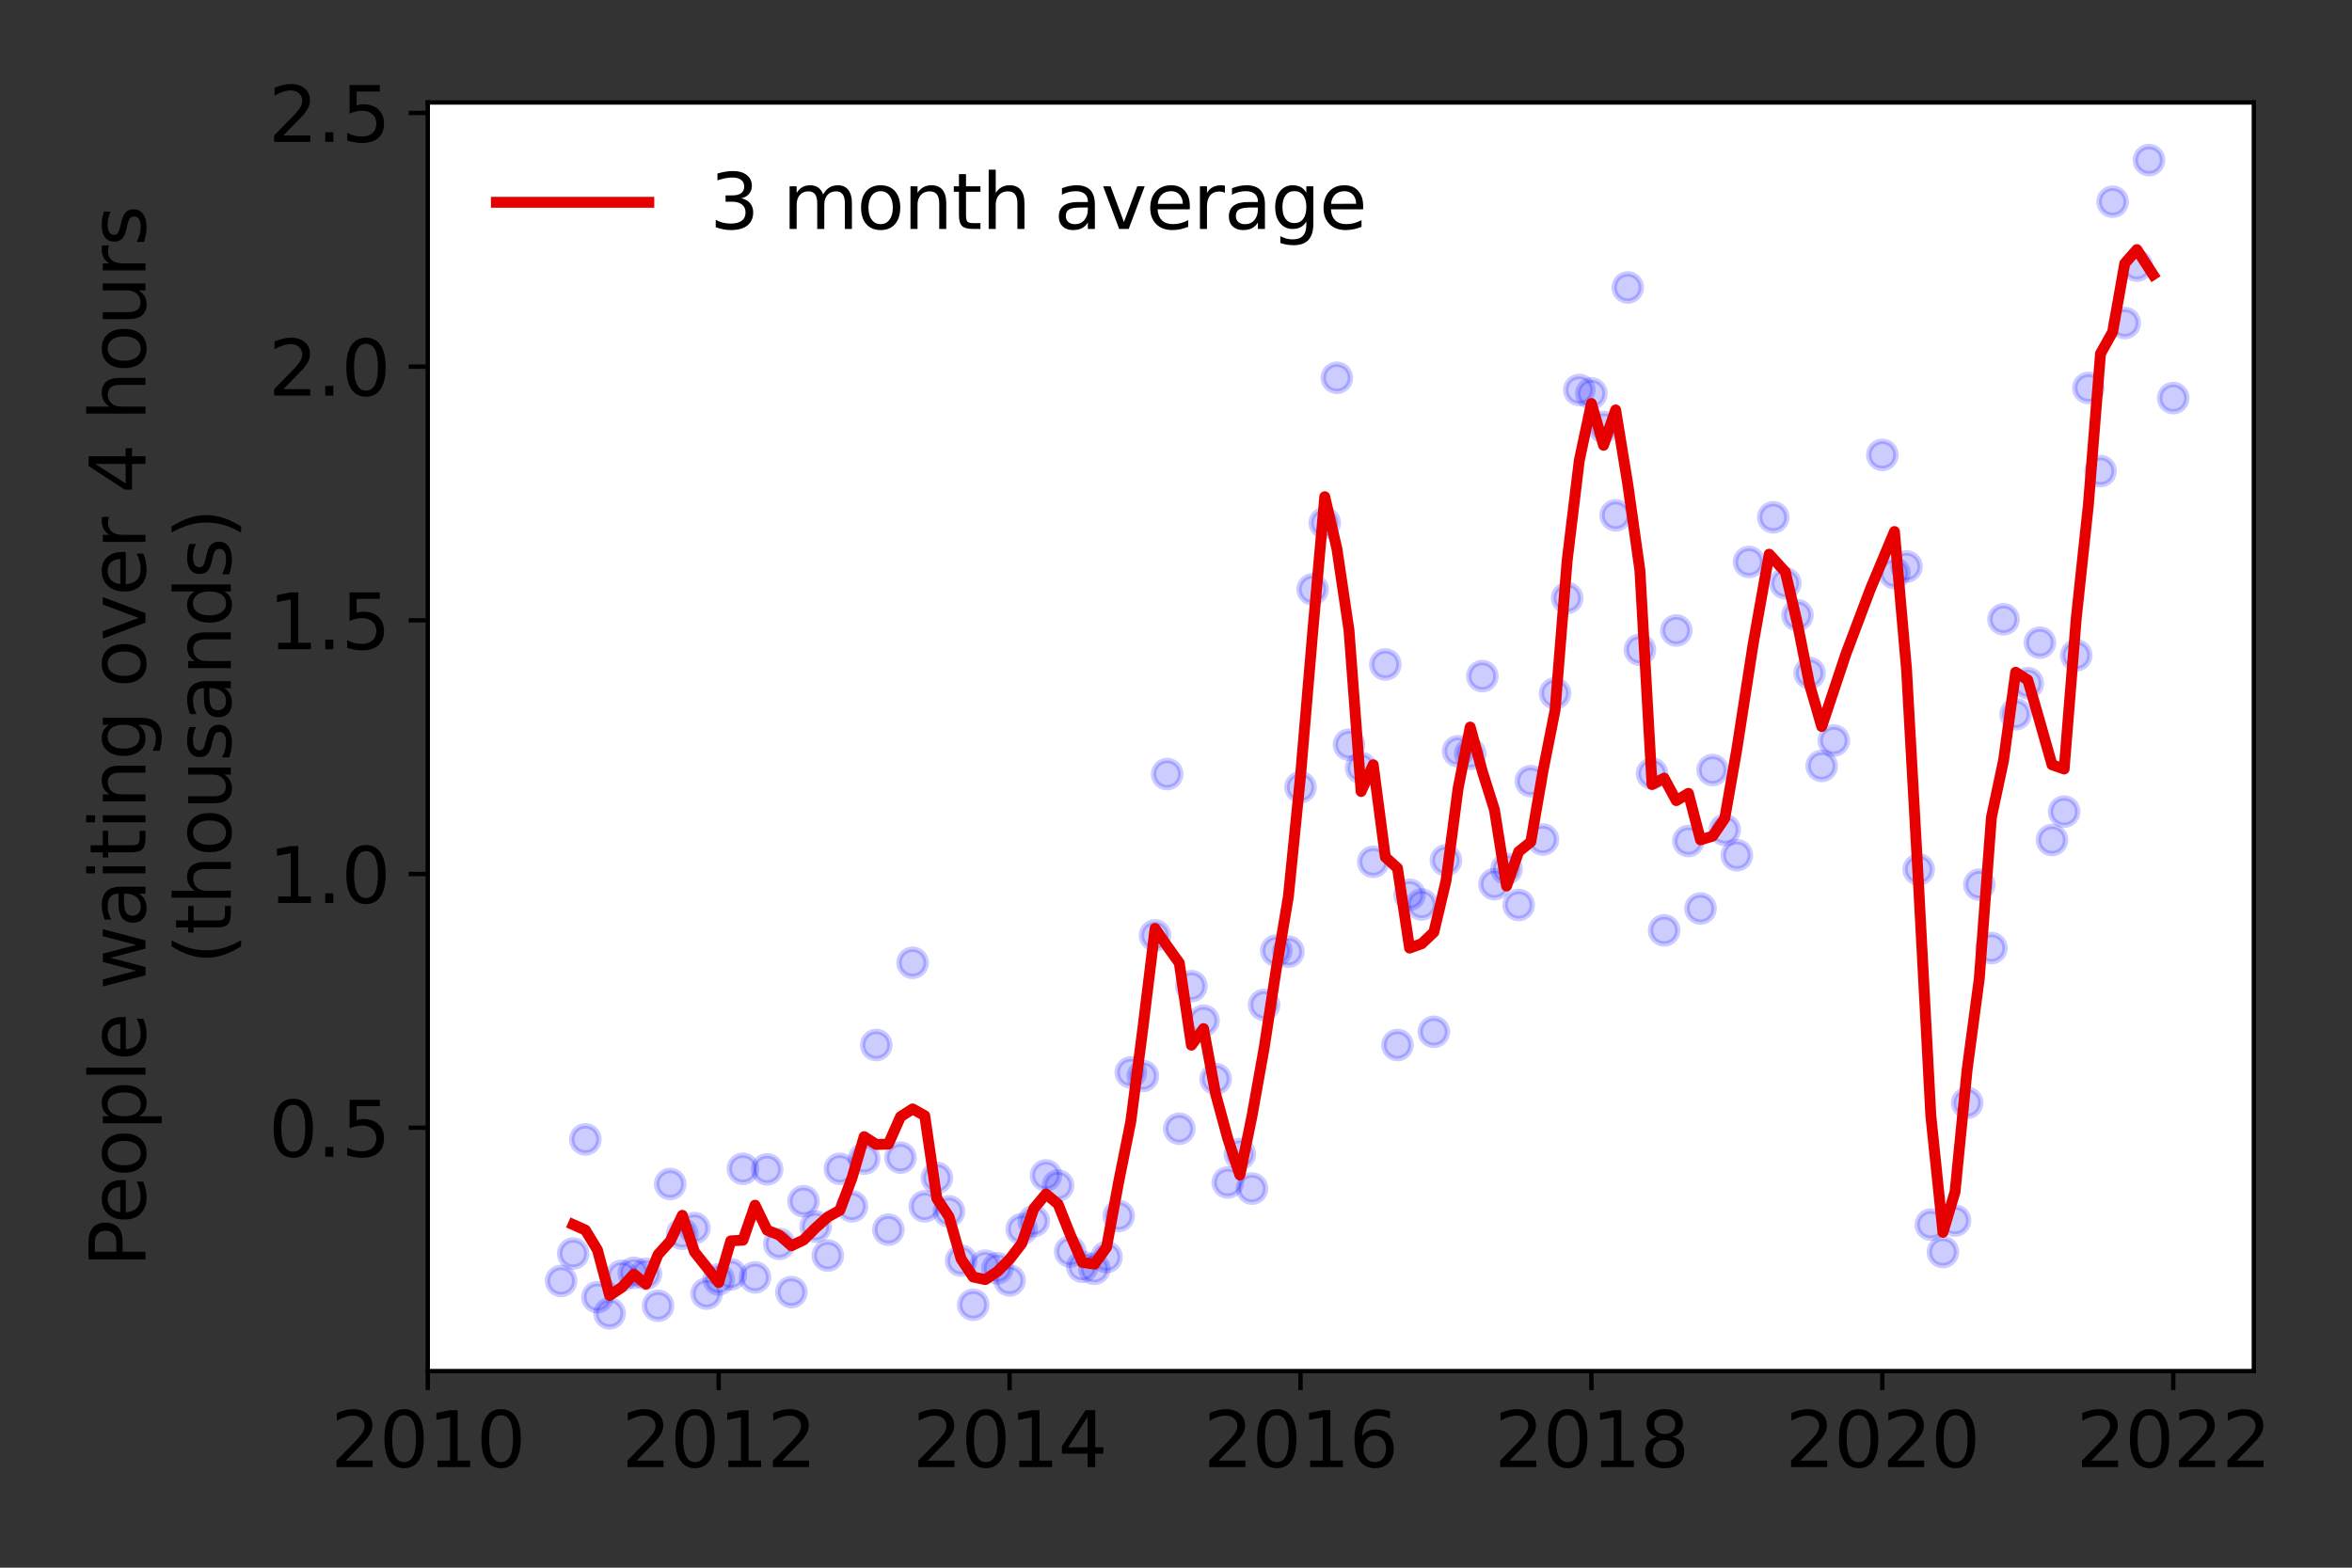 <?xml version="1.0" encoding="utf-8" standalone="no"?>
<!DOCTYPE svg PUBLIC "-//W3C//DTD SVG 1.1//EN"
  "http://www.w3.org/Graphics/SVG/1.1/DTD/svg11.dtd">
<svg height="288pt" version="1.1" viewBox="0 0 432 288" width="432pt" xmlns="http://www.w3.org/2000/svg" xmlns:xlink="http://www.w3.org/1999/xlink">
 <rect x="0" y="0" width="432" height="288" fill="#333333" stroke="none"/>
 <defs>
  <style type="text/css">*{stroke-linecap:butt;stroke-linejoin:round;}</style>
 </defs>
 <g id="figure_1">
  <g id="patch_1">
   <path d="M 0 288 
L 432 288 
L 432 0 
L 0 0 
z
" style="fill:none;"/>
  </g>
  <g id="axes_1">
   <g id="patch_2">
    <path d="M 78.57 251.88 
L 413.971 251.88 
L 413.971 18.824 
L 78.57 18.824 
z
" style="fill:#ffffff;"/>
   </g>
   <g id="matplotlib.axis_1">
    <g id="xtick_1">
     <g id="line2d_1">
      <defs>
       <path d="M 0 0 
L 0 3.5 
" id="m735438a62e" style="stroke:#000000;stroke-width:0.8;"/>
      </defs>
      <g>
       <use style="stroke:#000000;stroke-width:0.8;" x="78.57" xlink:href="#m735438a62e" y="251.88"/>
      </g>
     </g>
     <g id="text_1">
      <!-- 2010 -->
      <g transform="translate(60.755 269.518)scale(0.14 -0.14)">
       <defs>
        <path d="M 1228 531 
L 3431 531 
L 3431 0 
L 469 0 
L 469 531 
Q 828 903 1448 1529 
Q 2069 2156 2228 2338 
Q 2531 2678 2651 2914 
Q 2772 3150 2772 3378 
Q 2772 3750 2511 3984 
Q 2250 4219 1831 4219 
Q 1534 4219 1204 4116 
Q 875 4013 500 3803 
L 500 4441 
Q 881 4594 1212 4672 
Q 1544 4750 1819 4750 
Q 2544 4750 2975 4387 
Q 3406 4025 3406 3419 
Q 3406 3131 3298 2873 
Q 3191 2616 2906 2266 
Q 2828 2175 2409 1742 
Q 1991 1309 1228 531 
z
" id="DejaVuSans-32" transform="scale(0.016)"/>
        <path d="M 2034 4250 
Q 1547 4250 1301 3770 
Q 1056 3291 1056 2328 
Q 1056 1369 1301 889 
Q 1547 409 2034 409 
Q 2525 409 2770 889 
Q 3016 1369 3016 2328 
Q 3016 3291 2770 3770 
Q 2525 4250 2034 4250 
z
M 2034 4750 
Q 2819 4750 3233 4129 
Q 3647 3509 3647 2328 
Q 3647 1150 3233 529 
Q 2819 -91 2034 -91 
Q 1250 -91 836 529 
Q 422 1150 422 2328 
Q 422 3509 836 4129 
Q 1250 4750 2034 4750 
z
" id="DejaVuSans-30" transform="scale(0.016)"/>
        <path d="M 794 531 
L 1825 531 
L 1825 4091 
L 703 3866 
L 703 4441 
L 1819 4666 
L 2450 4666 
L 2450 531 
L 3481 531 
L 3481 0 
L 794 0 
L 794 531 
z
" id="DejaVuSans-31" transform="scale(0.016)"/>
       </defs>
       <use xlink:href="#DejaVuSans-32"/>
       <use x="63.623" xlink:href="#DejaVuSans-30"/>
       <use x="127.246" xlink:href="#DejaVuSans-31"/>
       <use x="190.869" xlink:href="#DejaVuSans-30"/>
      </g>
     </g>
    </g>
    <g id="xtick_2">
     <g id="line2d_2">
      <g>
       <use style="stroke:#000000;stroke-width:0.8;" x="132.003" xlink:href="#m735438a62e" y="251.88"/>
      </g>
     </g>
     <g id="text_2">
      <!-- 2012 -->
      <g transform="translate(114.188 269.518)scale(0.14 -0.14)">
       <use xlink:href="#DejaVuSans-32"/>
       <use x="63.623" xlink:href="#DejaVuSans-30"/>
       <use x="127.246" xlink:href="#DejaVuSans-31"/>
       <use x="190.869" xlink:href="#DejaVuSans-32"/>
      </g>
     </g>
    </g>
    <g id="xtick_3">
     <g id="line2d_3">
      <g>
       <use style="stroke:#000000;stroke-width:0.8;" x="185.435" xlink:href="#m735438a62e" y="251.88"/>
      </g>
     </g>
     <g id="text_3">
      <!-- 2014 -->
      <g transform="translate(167.62 269.518)scale(0.14 -0.14)">
       <defs>
        <path d="M 2419 4116 
L 825 1625 
L 2419 1625 
L 2419 4116 
z
M 2253 4666 
L 3047 4666 
L 3047 1625 
L 3713 1625 
L 3713 1100 
L 3047 1100 
L 3047 0 
L 2419 0 
L 2419 1100 
L 313 1100 
L 313 1709 
L 2253 4666 
z
" id="DejaVuSans-34" transform="scale(0.016)"/>
       </defs>
       <use xlink:href="#DejaVuSans-32"/>
       <use x="63.623" xlink:href="#DejaVuSans-30"/>
       <use x="127.246" xlink:href="#DejaVuSans-31"/>
       <use x="190.869" xlink:href="#DejaVuSans-34"/>
      </g>
     </g>
    </g>
    <g id="xtick_4">
     <g id="line2d_4">
      <g>
       <use style="stroke:#000000;stroke-width:0.8;" x="238.868" xlink:href="#m735438a62e" y="251.88"/>
      </g>
     </g>
     <g id="text_4">
      <!-- 2016 -->
      <g transform="translate(221.053 269.518)scale(0.14 -0.14)">
       <defs>
        <path d="M 2113 2584 
Q 1688 2584 1439 2293 
Q 1191 2003 1191 1497 
Q 1191 994 1439 701 
Q 1688 409 2113 409 
Q 2538 409 2786 701 
Q 3034 994 3034 1497 
Q 3034 2003 2786 2293 
Q 2538 2584 2113 2584 
z
M 3366 4563 
L 3366 3988 
Q 3128 4100 2886 4159 
Q 2644 4219 2406 4219 
Q 1781 4219 1451 3797 
Q 1122 3375 1075 2522 
Q 1259 2794 1537 2939 
Q 1816 3084 2150 3084 
Q 2853 3084 3261 2657 
Q 3669 2231 3669 1497 
Q 3669 778 3244 343 
Q 2819 -91 2113 -91 
Q 1303 -91 875 529 
Q 447 1150 447 2328 
Q 447 3434 972 4092 
Q 1497 4750 2381 4750 
Q 2619 4750 2861 4703 
Q 3103 4656 3366 4563 
z
" id="DejaVuSans-36" transform="scale(0.016)"/>
       </defs>
       <use xlink:href="#DejaVuSans-32"/>
       <use x="63.623" xlink:href="#DejaVuSans-30"/>
       <use x="127.246" xlink:href="#DejaVuSans-31"/>
       <use x="190.869" xlink:href="#DejaVuSans-36"/>
      </g>
     </g>
    </g>
    <g id="xtick_5">
     <g id="line2d_5">
      <g>
       <use style="stroke:#000000;stroke-width:0.8;" x="292.301" xlink:href="#m735438a62e" y="251.88"/>
      </g>
     </g>
     <g id="text_5">
      <!-- 2018 -->
      <g transform="translate(274.486 269.518)scale(0.14 -0.14)">
       <defs>
        <path d="M 2034 2216 
Q 1584 2216 1326 1975 
Q 1069 1734 1069 1313 
Q 1069 891 1326 650 
Q 1584 409 2034 409 
Q 2484 409 2743 651 
Q 3003 894 3003 1313 
Q 3003 1734 2745 1975 
Q 2488 2216 2034 2216 
z
M 1403 2484 
Q 997 2584 770 2862 
Q 544 3141 544 3541 
Q 544 4100 942 4425 
Q 1341 4750 2034 4750 
Q 2731 4750 3128 4425 
Q 3525 4100 3525 3541 
Q 3525 3141 3298 2862 
Q 3072 2584 2669 2484 
Q 3125 2378 3379 2068 
Q 3634 1759 3634 1313 
Q 3634 634 3220 271 
Q 2806 -91 2034 -91 
Q 1263 -91 848 271 
Q 434 634 434 1313 
Q 434 1759 690 2068 
Q 947 2378 1403 2484 
z
M 1172 3481 
Q 1172 3119 1398 2916 
Q 1625 2713 2034 2713 
Q 2441 2713 2670 2916 
Q 2900 3119 2900 3481 
Q 2900 3844 2670 4047 
Q 2441 4250 2034 4250 
Q 1625 4250 1398 4047 
Q 1172 3844 1172 3481 
z
" id="DejaVuSans-38" transform="scale(0.016)"/>
       </defs>
       <use xlink:href="#DejaVuSans-32"/>
       <use x="63.623" xlink:href="#DejaVuSans-30"/>
       <use x="127.246" xlink:href="#DejaVuSans-31"/>
       <use x="190.869" xlink:href="#DejaVuSans-38"/>
      </g>
     </g>
    </g>
    <g id="xtick_6">
     <g id="line2d_6">
      <g>
       <use style="stroke:#000000;stroke-width:0.8;" x="345.733" xlink:href="#m735438a62e" y="251.88"/>
      </g>
     </g>
     <g id="text_6">
      <!-- 2020 -->
      <g transform="translate(327.918 269.518)scale(0.14 -0.14)">
       <use xlink:href="#DejaVuSans-32"/>
       <use x="63.623" xlink:href="#DejaVuSans-30"/>
       <use x="127.246" xlink:href="#DejaVuSans-32"/>
       <use x="190.869" xlink:href="#DejaVuSans-30"/>
      </g>
     </g>
    </g>
    <g id="xtick_7">
     <g id="line2d_7">
      <g>
       <use style="stroke:#000000;stroke-width:0.8;" x="399.166" xlink:href="#m735438a62e" y="251.88"/>
      </g>
     </g>
     <g id="text_7">
      <!-- 2022 -->
      <g transform="translate(381.351 269.518)scale(0.14 -0.14)">
       <use xlink:href="#DejaVuSans-32"/>
       <use x="63.623" xlink:href="#DejaVuSans-30"/>
       <use x="127.246" xlink:href="#DejaVuSans-32"/>
       <use x="190.869" xlink:href="#DejaVuSans-32"/>
      </g>
     </g>
    </g>
   </g>
   <g id="matplotlib.axis_2">
    <g id="ytick_1">
     <g id="line2d_8">
      <defs>
       <path d="M 0 0 
L -3.5 0 
" id="md06168c2d1" style="stroke:#000000;stroke-width:0.8;"/>
      </defs>
      <g>
       <use style="stroke:#000000;stroke-width:0.8;" x="78.57" xlink:href="#md06168c2d1" y="207.171"/>
      </g>
     </g>
     <g id="text_8">
      <!-- 0.5 -->
      <g transform="translate(49.306 212.49)scale(0.14 -0.14)">
       <defs>
        <path d="M 684 794 
L 1344 794 
L 1344 0 
L 684 0 
L 684 794 
z
" id="DejaVuSans-2e" transform="scale(0.016)"/>
        <path d="M 691 4666 
L 3169 4666 
L 3169 4134 
L 1269 4134 
L 1269 2991 
Q 1406 3038 1543 3061 
Q 1681 3084 1819 3084 
Q 2600 3084 3056 2656 
Q 3513 2228 3513 1497 
Q 3513 744 3044 326 
Q 2575 -91 1722 -91 
Q 1428 -91 1123 -41 
Q 819 9 494 109 
L 494 744 
Q 775 591 1075 516 
Q 1375 441 1709 441 
Q 2250 441 2565 725 
Q 2881 1009 2881 1497 
Q 2881 1984 2565 2268 
Q 2250 2553 1709 2553 
Q 1456 2553 1204 2497 
Q 953 2441 691 2322 
L 691 4666 
z
" id="DejaVuSans-35" transform="scale(0.016)"/>
       </defs>
       <use xlink:href="#DejaVuSans-30"/>
       <use x="63.623" xlink:href="#DejaVuSans-2e"/>
       <use x="95.41" xlink:href="#DejaVuSans-35"/>
      </g>
     </g>
    </g>
    <g id="ytick_2">
     <g id="line2d_9">
      <g>
       <use style="stroke:#000000;stroke-width:0.8;" x="78.57" xlink:href="#md06168c2d1" y="160.566"/>
      </g>
     </g>
     <g id="text_9">
      <!-- 1.0 -->
      <g transform="translate(49.306 165.885)scale(0.14 -0.14)">
       <use xlink:href="#DejaVuSans-31"/>
       <use x="63.623" xlink:href="#DejaVuSans-2e"/>
       <use x="95.41" xlink:href="#DejaVuSans-30"/>
      </g>
     </g>
    </g>
    <g id="ytick_3">
     <g id="line2d_10">
      <g>
       <use style="stroke:#000000;stroke-width:0.8;" x="78.57" xlink:href="#md06168c2d1" y="113.96"/>
      </g>
     </g>
     <g id="text_10">
      <!-- 1.5 -->
      <g transform="translate(49.306 119.279)scale(0.14 -0.14)">
       <use xlink:href="#DejaVuSans-31"/>
       <use x="63.623" xlink:href="#DejaVuSans-2e"/>
       <use x="95.41" xlink:href="#DejaVuSans-35"/>
      </g>
     </g>
    </g>
    <g id="ytick_4">
     <g id="line2d_11">
      <g>
       <use style="stroke:#000000;stroke-width:0.8;" x="78.57" xlink:href="#md06168c2d1" y="67.355"/>
      </g>
     </g>
     <g id="text_11">
      <!-- 2.0 -->
      <g transform="translate(49.306 72.673)scale(0.14 -0.14)">
       <use xlink:href="#DejaVuSans-32"/>
       <use x="63.623" xlink:href="#DejaVuSans-2e"/>
       <use x="95.41" xlink:href="#DejaVuSans-30"/>
      </g>
     </g>
    </g>
    <g id="ytick_5">
     <g id="line2d_12">
      <g>
       <use style="stroke:#000000;stroke-width:0.8;" x="78.57" xlink:href="#md06168c2d1" y="20.749"/>
      </g>
     </g>
     <g id="text_12">
      <!-- 2.5 -->
      <g transform="translate(49.306 26.068)scale(0.14 -0.14)">
       <use xlink:href="#DejaVuSans-32"/>
       <use x="63.623" xlink:href="#DejaVuSans-2e"/>
       <use x="95.41" xlink:href="#DejaVuSans-35"/>
      </g>
     </g>
    </g>
    <g id="text_13">
     <!-- People waiting over 4 hours -->
     <g transform="translate(26.717 232.777)rotate(-90)scale(0.14 -0.14)">
      <defs>
       <path d="M 1259 4147 
L 1259 2394 
L 2053 2394 
Q 2494 2394 2734 2622 
Q 2975 2850 2975 3272 
Q 2975 3691 2734 3919 
Q 2494 4147 2053 4147 
L 1259 4147 
z
M 628 4666 
L 2053 4666 
Q 2838 4666 3239 4311 
Q 3641 3956 3641 3272 
Q 3641 2581 3239 2228 
Q 2838 1875 2053 1875 
L 1259 1875 
L 1259 0 
L 628 0 
L 628 4666 
z
" id="DejaVuSans-50" transform="scale(0.016)"/>
       <path d="M 3597 1894 
L 3597 1613 
L 953 1613 
Q 991 1019 1311 708 
Q 1631 397 2203 397 
Q 2534 397 2845 478 
Q 3156 559 3463 722 
L 3463 178 
Q 3153 47 2828 -22 
Q 2503 -91 2169 -91 
Q 1331 -91 842 396 
Q 353 884 353 1716 
Q 353 2575 817 3079 
Q 1281 3584 2069 3584 
Q 2775 3584 3186 3129 
Q 3597 2675 3597 1894 
z
M 3022 2063 
Q 3016 2534 2758 2815 
Q 2500 3097 2075 3097 
Q 1594 3097 1305 2825 
Q 1016 2553 972 2059 
L 3022 2063 
z
" id="DejaVuSans-65" transform="scale(0.016)"/>
       <path d="M 1959 3097 
Q 1497 3097 1228 2736 
Q 959 2375 959 1747 
Q 959 1119 1226 758 
Q 1494 397 1959 397 
Q 2419 397 2687 759 
Q 2956 1122 2956 1747 
Q 2956 2369 2687 2733 
Q 2419 3097 1959 3097 
z
M 1959 3584 
Q 2709 3584 3137 3096 
Q 3566 2609 3566 1747 
Q 3566 888 3137 398 
Q 2709 -91 1959 -91 
Q 1206 -91 779 398 
Q 353 888 353 1747 
Q 353 2609 779 3096 
Q 1206 3584 1959 3584 
z
" id="DejaVuSans-6f" transform="scale(0.016)"/>
       <path d="M 1159 525 
L 1159 -1331 
L 581 -1331 
L 581 3500 
L 1159 3500 
L 1159 2969 
Q 1341 3281 1617 3432 
Q 1894 3584 2278 3584 
Q 2916 3584 3314 3078 
Q 3713 2572 3713 1747 
Q 3713 922 3314 415 
Q 2916 -91 2278 -91 
Q 1894 -91 1617 61 
Q 1341 213 1159 525 
z
M 3116 1747 
Q 3116 2381 2855 2742 
Q 2594 3103 2138 3103 
Q 1681 3103 1420 2742 
Q 1159 2381 1159 1747 
Q 1159 1113 1420 752 
Q 1681 391 2138 391 
Q 2594 391 2855 752 
Q 3116 1113 3116 1747 
z
" id="DejaVuSans-70" transform="scale(0.016)"/>
       <path d="M 603 4863 
L 1178 4863 
L 1178 0 
L 603 0 
L 603 4863 
z
" id="DejaVuSans-6c" transform="scale(0.016)"/>
       <path id="DejaVuSans-20" transform="scale(0.016)"/>
       <path d="M 269 3500 
L 844 3500 
L 1563 769 
L 2278 3500 
L 2956 3500 
L 3675 769 
L 4391 3500 
L 4966 3500 
L 4050 0 
L 3372 0 
L 2619 2869 
L 1863 0 
L 1184 0 
L 269 3500 
z
" id="DejaVuSans-77" transform="scale(0.016)"/>
       <path d="M 2194 1759 
Q 1497 1759 1228 1600 
Q 959 1441 959 1056 
Q 959 750 1161 570 
Q 1363 391 1709 391 
Q 2188 391 2477 730 
Q 2766 1069 2766 1631 
L 2766 1759 
L 2194 1759 
z
M 3341 1997 
L 3341 0 
L 2766 0 
L 2766 531 
Q 2569 213 2275 61 
Q 1981 -91 1556 -91 
Q 1019 -91 701 211 
Q 384 513 384 1019 
Q 384 1609 779 1909 
Q 1175 2209 1959 2209 
L 2766 2209 
L 2766 2266 
Q 2766 2663 2505 2880 
Q 2244 3097 1772 3097 
Q 1472 3097 1187 3025 
Q 903 2953 641 2809 
L 641 3341 
Q 956 3463 1253 3523 
Q 1550 3584 1831 3584 
Q 2591 3584 2966 3190 
Q 3341 2797 3341 1997 
z
" id="DejaVuSans-61" transform="scale(0.016)"/>
       <path d="M 603 3500 
L 1178 3500 
L 1178 0 
L 603 0 
L 603 3500 
z
M 603 4863 
L 1178 4863 
L 1178 4134 
L 603 4134 
L 603 4863 
z
" id="DejaVuSans-69" transform="scale(0.016)"/>
       <path d="M 1172 4494 
L 1172 3500 
L 2356 3500 
L 2356 3053 
L 1172 3053 
L 1172 1153 
Q 1172 725 1289 603 
Q 1406 481 1766 481 
L 2356 481 
L 2356 0 
L 1766 0 
Q 1100 0 847 248 
Q 594 497 594 1153 
L 594 3053 
L 172 3053 
L 172 3500 
L 594 3500 
L 594 4494 
L 1172 4494 
z
" id="DejaVuSans-74" transform="scale(0.016)"/>
       <path d="M 3513 2113 
L 3513 0 
L 2938 0 
L 2938 2094 
Q 2938 2591 2744 2837 
Q 2550 3084 2163 3084 
Q 1697 3084 1428 2787 
Q 1159 2491 1159 1978 
L 1159 0 
L 581 0 
L 581 3500 
L 1159 3500 
L 1159 2956 
Q 1366 3272 1645 3428 
Q 1925 3584 2291 3584 
Q 2894 3584 3203 3211 
Q 3513 2838 3513 2113 
z
" id="DejaVuSans-6e" transform="scale(0.016)"/>
       <path d="M 2906 1791 
Q 2906 2416 2648 2759 
Q 2391 3103 1925 3103 
Q 1463 3103 1205 2759 
Q 947 2416 947 1791 
Q 947 1169 1205 825 
Q 1463 481 1925 481 
Q 2391 481 2648 825 
Q 2906 1169 2906 1791 
z
M 3481 434 
Q 3481 -459 3084 -895 
Q 2688 -1331 1869 -1331 
Q 1566 -1331 1297 -1286 
Q 1028 -1241 775 -1147 
L 775 -588 
Q 1028 -725 1275 -790 
Q 1522 -856 1778 -856 
Q 2344 -856 2625 -561 
Q 2906 -266 2906 331 
L 2906 616 
Q 2728 306 2450 153 
Q 2172 0 1784 0 
Q 1141 0 747 490 
Q 353 981 353 1791 
Q 353 2603 747 3093 
Q 1141 3584 1784 3584 
Q 2172 3584 2450 3431 
Q 2728 3278 2906 2969 
L 2906 3500 
L 3481 3500 
L 3481 434 
z
" id="DejaVuSans-67" transform="scale(0.016)"/>
       <path d="M 191 3500 
L 800 3500 
L 1894 563 
L 2988 3500 
L 3597 3500 
L 2284 0 
L 1503 0 
L 191 3500 
z
" id="DejaVuSans-76" transform="scale(0.016)"/>
       <path d="M 2631 2963 
Q 2534 3019 2420 3045 
Q 2306 3072 2169 3072 
Q 1681 3072 1420 2755 
Q 1159 2438 1159 1844 
L 1159 0 
L 581 0 
L 581 3500 
L 1159 3500 
L 1159 2956 
Q 1341 3275 1631 3429 
Q 1922 3584 2338 3584 
Q 2397 3584 2469 3576 
Q 2541 3569 2628 3553 
L 2631 2963 
z
" id="DejaVuSans-72" transform="scale(0.016)"/>
       <path d="M 3513 2113 
L 3513 0 
L 2938 0 
L 2938 2094 
Q 2938 2591 2744 2837 
Q 2550 3084 2163 3084 
Q 1697 3084 1428 2787 
Q 1159 2491 1159 1978 
L 1159 0 
L 581 0 
L 581 4863 
L 1159 4863 
L 1159 2956 
Q 1366 3272 1645 3428 
Q 1925 3584 2291 3584 
Q 2894 3584 3203 3211 
Q 3513 2838 3513 2113 
z
" id="DejaVuSans-68" transform="scale(0.016)"/>
       <path d="M 544 1381 
L 544 3500 
L 1119 3500 
L 1119 1403 
Q 1119 906 1312 657 
Q 1506 409 1894 409 
Q 2359 409 2629 706 
Q 2900 1003 2900 1516 
L 2900 3500 
L 3475 3500 
L 3475 0 
L 2900 0 
L 2900 538 
Q 2691 219 2414 64 
Q 2138 -91 1772 -91 
Q 1169 -91 856 284 
Q 544 659 544 1381 
z
M 1991 3584 
L 1991 3584 
z
" id="DejaVuSans-75" transform="scale(0.016)"/>
       <path d="M 2834 3397 
L 2834 2853 
Q 2591 2978 2328 3040 
Q 2066 3103 1784 3103 
Q 1356 3103 1142 2972 
Q 928 2841 928 2578 
Q 928 2378 1081 2264 
Q 1234 2150 1697 2047 
L 1894 2003 
Q 2506 1872 2764 1633 
Q 3022 1394 3022 966 
Q 3022 478 2636 193 
Q 2250 -91 1575 -91 
Q 1294 -91 989 -36 
Q 684 19 347 128 
L 347 722 
Q 666 556 975 473 
Q 1284 391 1588 391 
Q 1994 391 2212 530 
Q 2431 669 2431 922 
Q 2431 1156 2273 1281 
Q 2116 1406 1581 1522 
L 1381 1569 
Q 847 1681 609 1914 
Q 372 2147 372 2553 
Q 372 3047 722 3315 
Q 1072 3584 1716 3584 
Q 2034 3584 2315 3537 
Q 2597 3491 2834 3397 
z
" id="DejaVuSans-73" transform="scale(0.016)"/>
      </defs>
      <use xlink:href="#DejaVuSans-50"/>
      <use x="56.678" xlink:href="#DejaVuSans-65"/>
      <use x="118.201" xlink:href="#DejaVuSans-6f"/>
      <use x="179.383" xlink:href="#DejaVuSans-70"/>
      <use x="242.859" xlink:href="#DejaVuSans-6c"/>
      <use x="270.643" xlink:href="#DejaVuSans-65"/>
      <use x="332.166" xlink:href="#DejaVuSans-20"/>
      <use x="363.953" xlink:href="#DejaVuSans-77"/>
      <use x="445.74" xlink:href="#DejaVuSans-61"/>
      <use x="507.02" xlink:href="#DejaVuSans-69"/>
      <use x="534.803" xlink:href="#DejaVuSans-74"/>
      <use x="574.012" xlink:href="#DejaVuSans-69"/>
      <use x="601.795" xlink:href="#DejaVuSans-6e"/>
      <use x="665.174" xlink:href="#DejaVuSans-67"/>
      <use x="728.65" xlink:href="#DejaVuSans-20"/>
      <use x="760.438" xlink:href="#DejaVuSans-6f"/>
      <use x="821.619" xlink:href="#DejaVuSans-76"/>
      <use x="880.799" xlink:href="#DejaVuSans-65"/>
      <use x="942.322" xlink:href="#DejaVuSans-72"/>
      <use x="983.436" xlink:href="#DejaVuSans-20"/>
      <use x="1015.223" xlink:href="#DejaVuSans-34"/>
      <use x="1078.846" xlink:href="#DejaVuSans-20"/>
      <use x="1110.633" xlink:href="#DejaVuSans-68"/>
      <use x="1174.012" xlink:href="#DejaVuSans-6f"/>
      <use x="1235.193" xlink:href="#DejaVuSans-75"/>
      <use x="1298.572" xlink:href="#DejaVuSans-72"/>
      <use x="1339.686" xlink:href="#DejaVuSans-73"/>
     </g>
     <!-- (thousands) -->
     <g transform="translate(42.394 177.177)rotate(-90)scale(0.14 -0.14)">
      <defs>
       <path d="M 1984 4856 
Q 1566 4138 1362 3434 
Q 1159 2731 1159 2009 
Q 1159 1288 1364 580 
Q 1569 -128 1984 -844 
L 1484 -844 
Q 1016 -109 783 600 
Q 550 1309 550 2009 
Q 550 2706 781 3412 
Q 1013 4119 1484 4856 
L 1984 4856 
z
" id="DejaVuSans-28" transform="scale(0.016)"/>
       <path d="M 2906 2969 
L 2906 4863 
L 3481 4863 
L 3481 0 
L 2906 0 
L 2906 525 
Q 2725 213 2448 61 
Q 2172 -91 1784 -91 
Q 1150 -91 751 415 
Q 353 922 353 1747 
Q 353 2572 751 3078 
Q 1150 3584 1784 3584 
Q 2172 3584 2448 3432 
Q 2725 3281 2906 2969 
z
M 947 1747 
Q 947 1113 1208 752 
Q 1469 391 1925 391 
Q 2381 391 2643 752 
Q 2906 1113 2906 1747 
Q 2906 2381 2643 2742 
Q 2381 3103 1925 3103 
Q 1469 3103 1208 2742 
Q 947 2381 947 1747 
z
" id="DejaVuSans-64" transform="scale(0.016)"/>
       <path d="M 513 4856 
L 1013 4856 
Q 1481 4119 1714 3412 
Q 1947 2706 1947 2009 
Q 1947 1309 1714 600 
Q 1481 -109 1013 -844 
L 513 -844 
Q 928 -128 1133 580 
Q 1338 1288 1338 2009 
Q 1338 2731 1133 3434 
Q 928 4138 513 4856 
z
" id="DejaVuSans-29" transform="scale(0.016)"/>
      </defs>
      <use xlink:href="#DejaVuSans-28"/>
      <use x="39.014" xlink:href="#DejaVuSans-74"/>
      <use x="78.223" xlink:href="#DejaVuSans-68"/>
      <use x="141.602" xlink:href="#DejaVuSans-6f"/>
      <use x="202.783" xlink:href="#DejaVuSans-75"/>
      <use x="266.162" xlink:href="#DejaVuSans-73"/>
      <use x="318.262" xlink:href="#DejaVuSans-61"/>
      <use x="379.541" xlink:href="#DejaVuSans-6e"/>
      <use x="442.92" xlink:href="#DejaVuSans-64"/>
      <use x="506.396" xlink:href="#DejaVuSans-73"/>
      <use x="558.496" xlink:href="#DejaVuSans-29"/>
     </g>
    </g>
   </g>
   <g id="line2d_13">
    <defs>
     <path d="M 0 2.5 
C 0.663 2.5 1.299 2.237 1.768 1.768 
C 2.237 1.299 2.5 0.663 2.5 0 
C 2.5 -0.663 2.237 -1.299 1.768 -1.768 
C 1.299 -2.237 0.663 -2.5 0 -2.5 
C -0.663 -2.5 -1.299 -2.237 -1.768 -1.768 
C -2.237 -1.299 -2.5 -0.663 -2.5 0 
C -2.5 0.663 -2.237 1.299 -1.768 1.768 
C -1.299 2.237 -0.663 2.5 0 2.5 
z
" id="mb13ad8bf38" style="stroke:#0000ff;stroke-opacity:0.2;"/>
    </defs>
    <g clip-path="url(#p3a8475482b)">
     <use style="fill:#0000ff;fill-opacity:0.2;stroke:#0000ff;stroke-opacity:0.2;" x="399.166" xlink:href="#mb13ad8bf38" y="73.134"/>
     <use style="fill:#0000ff;fill-opacity:0.2;stroke:#0000ff;stroke-opacity:0.2;" x="394.713" xlink:href="#mb13ad8bf38" y="29.418"/>
     <use style="fill:#0000ff;fill-opacity:0.2;stroke:#0000ff;stroke-opacity:0.2;" x="392.487" xlink:href="#mb13ad8bf38" y="48.806"/>
     <use style="fill:#0000ff;fill-opacity:0.2;stroke:#0000ff;stroke-opacity:0.2;" x="390.261" xlink:href="#mb13ad8bf38" y="59.338"/>
     <use style="fill:#0000ff;fill-opacity:0.2;stroke:#0000ff;stroke-opacity:0.2;" x="388.034" xlink:href="#mb13ad8bf38" y="37.061"/>
     <use style="fill:#0000ff;fill-opacity:0.2;stroke:#0000ff;stroke-opacity:0.2;" x="385.808" xlink:href="#mb13ad8bf38" y="86.556"/>
     <use style="fill:#0000ff;fill-opacity:0.2;stroke:#0000ff;stroke-opacity:0.2;" x="383.581" xlink:href="#mb13ad8bf38" y="71.269"/>
     <use style="fill:#0000ff;fill-opacity:0.2;stroke:#0000ff;stroke-opacity:0.2;" x="381.355" xlink:href="#mb13ad8bf38" y="120.392"/>
     <use style="fill:#0000ff;fill-opacity:0.2;stroke:#0000ff;stroke-opacity:0.2;" x="379.129" xlink:href="#mb13ad8bf38" y="149.101"/>
     <use style="fill:#0000ff;fill-opacity:0.2;stroke:#0000ff;stroke-opacity:0.2;" x="376.902" xlink:href="#mb13ad8bf38" y="154.321"/>
     <use style="fill:#0000ff;fill-opacity:0.2;stroke:#0000ff;stroke-opacity:0.2;" x="374.676" xlink:href="#mb13ad8bf38" y="118.061"/>
     <use style="fill:#0000ff;fill-opacity:0.2;stroke:#0000ff;stroke-opacity:0.2;" x="372.45" xlink:href="#mb13ad8bf38" y="125.518"/>
     <use style="fill:#0000ff;fill-opacity:0.2;stroke:#0000ff;stroke-opacity:0.2;" x="370.223" xlink:href="#mb13ad8bf38" y="131.204"/>
     <use style="fill:#0000ff;fill-opacity:0.2;stroke:#0000ff;stroke-opacity:0.2;" x="367.997" xlink:href="#mb13ad8bf38" y="113.774"/>
     <use style="fill:#0000ff;fill-opacity:0.2;stroke:#0000ff;stroke-opacity:0.2;" x="365.771" xlink:href="#mb13ad8bf38" y="174.175"/>
     <use style="fill:#0000ff;fill-opacity:0.2;stroke:#0000ff;stroke-opacity:0.2;" x="363.544" xlink:href="#mb13ad8bf38" y="162.523"/>
     <use style="fill:#0000ff;fill-opacity:0.2;stroke:#0000ff;stroke-opacity:0.2;" x="361.318" xlink:href="#mb13ad8bf38" y="202.604"/>
     <use style="fill:#0000ff;fill-opacity:0.2;stroke:#0000ff;stroke-opacity:0.2;" x="359.091" xlink:href="#mb13ad8bf38" y="224.229"/>
     <use style="fill:#0000ff;fill-opacity:0.2;stroke:#0000ff;stroke-opacity:0.2;" x="356.865" xlink:href="#mb13ad8bf38" y="230.008"/>
     <use style="fill:#0000ff;fill-opacity:0.2;stroke:#0000ff;stroke-opacity:0.2;" x="354.639" xlink:href="#mb13ad8bf38" y="224.975"/>
     <use style="fill:#0000ff;fill-opacity:0.2;stroke:#0000ff;stroke-opacity:0.2;" x="352.412" xlink:href="#mb13ad8bf38" y="159.727"/>
     <use style="fill:#0000ff;fill-opacity:0.2;stroke:#0000ff;stroke-opacity:0.2;" x="350.186" xlink:href="#mb13ad8bf38" y="104.08"/>
     <use style="fill:#0000ff;fill-opacity:0.2;stroke:#0000ff;stroke-opacity:0.2;" x="347.96" xlink:href="#mb13ad8bf38" y="105.291"/>
     <use style="fill:#0000ff;fill-opacity:0.2;stroke:#0000ff;stroke-opacity:0.2;" x="345.733" xlink:href="#mb13ad8bf38" y="83.573"/>
     <use style="fill:#0000ff;fill-opacity:0.2;stroke:#0000ff;stroke-opacity:0.2;" x="336.828" xlink:href="#mb13ad8bf38" y="136.051"/>
     <use style="fill:#0000ff;fill-opacity:0.2;stroke:#0000ff;stroke-opacity:0.2;" x="334.601" xlink:href="#mb13ad8bf38" y="140.712"/>
     <use style="fill:#0000ff;fill-opacity:0.2;stroke:#0000ff;stroke-opacity:0.2;" x="332.375" xlink:href="#mb13ad8bf38" y="123.654"/>
     <use style="fill:#0000ff;fill-opacity:0.2;stroke:#0000ff;stroke-opacity:0.2;" x="330.149" xlink:href="#mb13ad8bf38" y="113.028"/>
     <use style="fill:#0000ff;fill-opacity:0.2;stroke:#0000ff;stroke-opacity:0.2;" x="327.922" xlink:href="#mb13ad8bf38" y="107.156"/>
     <use style="fill:#0000ff;fill-opacity:0.2;stroke:#0000ff;stroke-opacity:0.2;" x="325.696" xlink:href="#mb13ad8bf38" y="95.038"/>
     <use style="fill:#0000ff;fill-opacity:0.2;stroke:#0000ff;stroke-opacity:0.2;" x="321.243" xlink:href="#mb13ad8bf38" y="103.241"/>
     <use style="fill:#0000ff;fill-opacity:0.2;stroke:#0000ff;stroke-opacity:0.2;" x="319.017" xlink:href="#mb13ad8bf38" y="157.117"/>
     <use style="fill:#0000ff;fill-opacity:0.2;stroke:#0000ff;stroke-opacity:0.2;" x="316.791" xlink:href="#mb13ad8bf38" y="152.456"/>
     <use style="fill:#0000ff;fill-opacity:0.2;stroke:#0000ff;stroke-opacity:0.2;" x="314.564" xlink:href="#mb13ad8bf38" y="141.457"/>
     <use style="fill:#0000ff;fill-opacity:0.2;stroke:#0000ff;stroke-opacity:0.2;" x="312.338" xlink:href="#mb13ad8bf38" y="166.904"/>
     <use style="fill:#0000ff;fill-opacity:0.2;stroke:#0000ff;stroke-opacity:0.2;" x="310.112" xlink:href="#mb13ad8bf38" y="154.507"/>
     <use style="fill:#0000ff;fill-opacity:0.2;stroke:#0000ff;stroke-opacity:0.2;" x="307.885" xlink:href="#mb13ad8bf38" y="115.824"/>
     <use style="fill:#0000ff;fill-opacity:0.2;stroke:#0000ff;stroke-opacity:0.2;" x="305.659" xlink:href="#mb13ad8bf38" y="170.912"/>
     <use style="fill:#0000ff;fill-opacity:0.2;stroke:#0000ff;stroke-opacity:0.2;" x="303.432" xlink:href="#mb13ad8bf38" y="142.11"/>
     <use style="fill:#0000ff;fill-opacity:0.2;stroke:#0000ff;stroke-opacity:0.2;" x="301.206" xlink:href="#mb13ad8bf38" y="119.366"/>
     <use style="fill:#0000ff;fill-opacity:0.2;stroke:#0000ff;stroke-opacity:0.2;" x="298.98" xlink:href="#mb13ad8bf38" y="52.814"/>
     <use style="fill:#0000ff;fill-opacity:0.2;stroke:#0000ff;stroke-opacity:0.2;" x="296.753" xlink:href="#mb13ad8bf38" y="94.665"/>
     <use style="fill:#0000ff;fill-opacity:0.2;stroke:#0000ff;stroke-opacity:0.2;" x="294.527" xlink:href="#mb13ad8bf38" y="78.447"/>
     <use style="fill:#0000ff;fill-opacity:0.2;stroke:#0000ff;stroke-opacity:0.2;" x="292.301" xlink:href="#mb13ad8bf38" y="72.295"/>
     <use style="fill:#0000ff;fill-opacity:0.2;stroke:#0000ff;stroke-opacity:0.2;" x="290.074" xlink:href="#mb13ad8bf38" y="71.642"/>
     <use style="fill:#0000ff;fill-opacity:0.2;stroke:#0000ff;stroke-opacity:0.2;" x="287.848" xlink:href="#mb13ad8bf38" y="109.859"/>
     <use style="fill:#0000ff;fill-opacity:0.2;stroke:#0000ff;stroke-opacity:0.2;" x="285.622" xlink:href="#mb13ad8bf38" y="127.383"/>
     <use style="fill:#0000ff;fill-opacity:0.2;stroke:#0000ff;stroke-opacity:0.2;" x="283.395" xlink:href="#mb13ad8bf38" y="154.227"/>
     <use style="fill:#0000ff;fill-opacity:0.2;stroke:#0000ff;stroke-opacity:0.2;" x="281.169" xlink:href="#mb13ad8bf38" y="143.508"/>
     <use style="fill:#0000ff;fill-opacity:0.2;stroke:#0000ff;stroke-opacity:0.2;" x="278.942" xlink:href="#mb13ad8bf38" y="166.252"/>
     <use style="fill:#0000ff;fill-opacity:0.2;stroke:#0000ff;stroke-opacity:0.2;" x="276.716" xlink:href="#mb13ad8bf38" y="159.634"/>
     <use style="fill:#0000ff;fill-opacity:0.2;stroke:#0000ff;stroke-opacity:0.2;" x="274.49" xlink:href="#mb13ad8bf38" y="162.43"/>
     <use style="fill:#0000ff;fill-opacity:0.2;stroke:#0000ff;stroke-opacity:0.2;" x="272.263" xlink:href="#mb13ad8bf38" y="124.213"/>
     <use style="fill:#0000ff;fill-opacity:0.2;stroke:#0000ff;stroke-opacity:0.2;" x="270.037" xlink:href="#mb13ad8bf38" y="138.475"/>
     <use style="fill:#0000ff;fill-opacity:0.2;stroke:#0000ff;stroke-opacity:0.2;" x="267.811" xlink:href="#mb13ad8bf38" y="138.009"/>
     <use style="fill:#0000ff;fill-opacity:0.2;stroke:#0000ff;stroke-opacity:0.2;" x="265.584" xlink:href="#mb13ad8bf38" y="158.049"/>
     <use style="fill:#0000ff;fill-opacity:0.2;stroke:#0000ff;stroke-opacity:0.2;" x="263.358" xlink:href="#mb13ad8bf38" y="189.554"/>
     <use style="fill:#0000ff;fill-opacity:0.2;stroke:#0000ff;stroke-opacity:0.2;" x="261.132" xlink:href="#mb13ad8bf38" y="166.158"/>
     <use style="fill:#0000ff;fill-opacity:0.2;stroke:#0000ff;stroke-opacity:0.2;" x="258.905" xlink:href="#mb13ad8bf38" y="164.387"/>
     <use style="fill:#0000ff;fill-opacity:0.2;stroke:#0000ff;stroke-opacity:0.2;" x="256.679" xlink:href="#mb13ad8bf38" y="191.978"/>
     <use style="fill:#0000ff;fill-opacity:0.2;stroke:#0000ff;stroke-opacity:0.2;" x="254.453" xlink:href="#mb13ad8bf38" y="122.069"/>
     <use style="fill:#0000ff;fill-opacity:0.2;stroke:#0000ff;stroke-opacity:0.2;" x="252.226" xlink:href="#mb13ad8bf38" y="158.329"/>
     <use style="fill:#0000ff;fill-opacity:0.2;stroke:#0000ff;stroke-opacity:0.2;" x="250" xlink:href="#mb13ad8bf38" y="141.085"/>
     <use style="fill:#0000ff;fill-opacity:0.2;stroke:#0000ff;stroke-opacity:0.2;" x="247.773" xlink:href="#mb13ad8bf38" y="136.797"/>
     <use style="fill:#0000ff;fill-opacity:0.2;stroke:#0000ff;stroke-opacity:0.2;" x="245.547" xlink:href="#mb13ad8bf38" y="69.405"/>
     <use style="fill:#0000ff;fill-opacity:0.2;stroke:#0000ff;stroke-opacity:0.2;" x="243.321" xlink:href="#mb13ad8bf38" y="96.064"/>
     <use style="fill:#0000ff;fill-opacity:0.2;stroke:#0000ff;stroke-opacity:0.2;" x="241.094" xlink:href="#mb13ad8bf38" y="108.274"/>
     <use style="fill:#0000ff;fill-opacity:0.2;stroke:#0000ff;stroke-opacity:0.2;" x="238.868" xlink:href="#mb13ad8bf38" y="144.627"/>
     <use style="fill:#0000ff;fill-opacity:0.2;stroke:#0000ff;stroke-opacity:0.2;" x="236.642" xlink:href="#mb13ad8bf38" y="174.827"/>
     <use style="fill:#0000ff;fill-opacity:0.2;stroke:#0000ff;stroke-opacity:0.2;" x="234.415" xlink:href="#mb13ad8bf38" y="174.641"/>
     <use style="fill:#0000ff;fill-opacity:0.2;stroke:#0000ff;stroke-opacity:0.2;" x="232.189" xlink:href="#mb13ad8bf38" y="184.614"/>
     <use style="fill:#0000ff;fill-opacity:0.2;stroke:#0000ff;stroke-opacity:0.2;" x="229.963" xlink:href="#mb13ad8bf38" y="218.357"/>
     <use style="fill:#0000ff;fill-opacity:0.2;stroke:#0000ff;stroke-opacity:0.2;" x="227.736" xlink:href="#mb13ad8bf38" y="212.018"/>
     <use style="fill:#0000ff;fill-opacity:0.2;stroke:#0000ff;stroke-opacity:0.2;" x="225.51" xlink:href="#mb13ad8bf38" y="217.238"/>
     <use style="fill:#0000ff;fill-opacity:0.2;stroke:#0000ff;stroke-opacity:0.2;" x="223.283" xlink:href="#mb13ad8bf38" y="198.223"/>
     <use style="fill:#0000ff;fill-opacity:0.2;stroke:#0000ff;stroke-opacity:0.2;" x="221.057" xlink:href="#mb13ad8bf38" y="187.504"/>
     <use style="fill:#0000ff;fill-opacity:0.2;stroke:#0000ff;stroke-opacity:0.2;" x="218.831" xlink:href="#mb13ad8bf38" y="181.165"/>
     <use style="fill:#0000ff;fill-opacity:0.2;stroke:#0000ff;stroke-opacity:0.2;" x="216.604" xlink:href="#mb13ad8bf38" y="207.358"/>
     <use style="fill:#0000ff;fill-opacity:0.2;stroke:#0000ff;stroke-opacity:0.2;" x="214.378" xlink:href="#mb13ad8bf38" y="142.203"/>
     <use style="fill:#0000ff;fill-opacity:0.2;stroke:#0000ff;stroke-opacity:0.2;" x="212.152" xlink:href="#mb13ad8bf38" y="171.844"/>
     <use style="fill:#0000ff;fill-opacity:0.2;stroke:#0000ff;stroke-opacity:0.2;" x="209.925" xlink:href="#mb13ad8bf38" y="197.664"/>
     <use style="fill:#0000ff;fill-opacity:0.2;stroke:#0000ff;stroke-opacity:0.2;" x="207.699" xlink:href="#mb13ad8bf38" y="197.011"/>
     <use style="fill:#0000ff;fill-opacity:0.2;stroke:#0000ff;stroke-opacity:0.2;" x="205.473" xlink:href="#mb13ad8bf38" y="223.39"/>
     <use style="fill:#0000ff;fill-opacity:0.2;stroke:#0000ff;stroke-opacity:0.2;" x="203.246" xlink:href="#mb13ad8bf38" y="230.94"/>
     <use style="fill:#0000ff;fill-opacity:0.2;stroke:#0000ff;stroke-opacity:0.2;" x="201.02" xlink:href="#mb13ad8bf38" y="233.084"/>
     <use style="fill:#0000ff;fill-opacity:0.2;stroke:#0000ff;stroke-opacity:0.2;" x="198.793" xlink:href="#mb13ad8bf38" y="232.711"/>
     <use style="fill:#0000ff;fill-opacity:0.2;stroke:#0000ff;stroke-opacity:0.2;" x="196.567" xlink:href="#mb13ad8bf38" y="229.915"/>
     <use style="fill:#0000ff;fill-opacity:0.2;stroke:#0000ff;stroke-opacity:0.2;" x="194.341" xlink:href="#mb13ad8bf38" y="217.797"/>
     <use style="fill:#0000ff;fill-opacity:0.2;stroke:#0000ff;stroke-opacity:0.2;" x="192.114" xlink:href="#mb13ad8bf38" y="215.933"/>
     <use style="fill:#0000ff;fill-opacity:0.2;stroke:#0000ff;stroke-opacity:0.2;" x="189.888" xlink:href="#mb13ad8bf38" y="224.322"/>
     <use style="fill:#0000ff;fill-opacity:0.2;stroke:#0000ff;stroke-opacity:0.2;" x="187.662" xlink:href="#mb13ad8bf38" y="225.814"/>
     <use style="fill:#0000ff;fill-opacity:0.2;stroke:#0000ff;stroke-opacity:0.2;" x="185.435" xlink:href="#mb13ad8bf38" y="235.228"/>
     <use style="fill:#0000ff;fill-opacity:0.2;stroke:#0000ff;stroke-opacity:0.2;" x="183.209" xlink:href="#mb13ad8bf38" y="232.991"/>
     <use style="fill:#0000ff;fill-opacity:0.2;stroke:#0000ff;stroke-opacity:0.2;" x="180.983" xlink:href="#mb13ad8bf38" y="232.525"/>
     <use style="fill:#0000ff;fill-opacity:0.2;stroke:#0000ff;stroke-opacity:0.2;" x="178.756" xlink:href="#mb13ad8bf38" y="239.702"/>
     <use style="fill:#0000ff;fill-opacity:0.2;stroke:#0000ff;stroke-opacity:0.2;" x="176.53" xlink:href="#mb13ad8bf38" y="231.593"/>
     <use style="fill:#0000ff;fill-opacity:0.2;stroke:#0000ff;stroke-opacity:0.2;" x="174.304" xlink:href="#mb13ad8bf38" y="222.551"/>
     <use style="fill:#0000ff;fill-opacity:0.2;stroke:#0000ff;stroke-opacity:0.2;" x="172.077" xlink:href="#mb13ad8bf38" y="216.399"/>
     <use style="fill:#0000ff;fill-opacity:0.2;stroke:#0000ff;stroke-opacity:0.2;" x="169.851" xlink:href="#mb13ad8bf38" y="221.619"/>
     <use style="fill:#0000ff;fill-opacity:0.2;stroke:#0000ff;stroke-opacity:0.2;" x="167.624" xlink:href="#mb13ad8bf38" y="176.878"/>
     <use style="fill:#0000ff;fill-opacity:0.2;stroke:#0000ff;stroke-opacity:0.2;" x="165.398" xlink:href="#mb13ad8bf38" y="212.671"/>
     <use style="fill:#0000ff;fill-opacity:0.2;stroke:#0000ff;stroke-opacity:0.2;" x="163.172" xlink:href="#mb13ad8bf38" y="225.907"/>
     <use style="fill:#0000ff;fill-opacity:0.2;stroke:#0000ff;stroke-opacity:0.2;" x="160.945" xlink:href="#mb13ad8bf38" y="191.978"/>
     <use style="fill:#0000ff;fill-opacity:0.2;stroke:#0000ff;stroke-opacity:0.2;" x="158.719" xlink:href="#mb13ad8bf38" y="212.857"/>
     <use style="fill:#0000ff;fill-opacity:0.2;stroke:#0000ff;stroke-opacity:0.2;" x="156.493" xlink:href="#mb13ad8bf38" y="221.619"/>
     <use style="fill:#0000ff;fill-opacity:0.2;stroke:#0000ff;stroke-opacity:0.2;" x="154.266" xlink:href="#mb13ad8bf38" y="214.721"/>
     <use style="fill:#0000ff;fill-opacity:0.2;stroke:#0000ff;stroke-opacity:0.2;" x="152.04" xlink:href="#mb13ad8bf38" y="230.66"/>
     <use style="fill:#0000ff;fill-opacity:0.2;stroke:#0000ff;stroke-opacity:0.2;" x="149.814" xlink:href="#mb13ad8bf38" y="225.347"/>
     <use style="fill:#0000ff;fill-opacity:0.2;stroke:#0000ff;stroke-opacity:0.2;" x="147.587" xlink:href="#mb13ad8bf38" y="220.687"/>
     <use style="fill:#0000ff;fill-opacity:0.2;stroke:#0000ff;stroke-opacity:0.2;" x="145.361" xlink:href="#mb13ad8bf38" y="237.372"/>
     <use style="fill:#0000ff;fill-opacity:0.2;stroke:#0000ff;stroke-opacity:0.2;" x="143.134" xlink:href="#mb13ad8bf38" y="228.517"/>
     <use style="fill:#0000ff;fill-opacity:0.2;stroke:#0000ff;stroke-opacity:0.2;" x="140.908" xlink:href="#mb13ad8bf38" y="214.815"/>
     <use style="fill:#0000ff;fill-opacity:0.2;stroke:#0000ff;stroke-opacity:0.2;" x="138.682" xlink:href="#mb13ad8bf38" y="234.669"/>
     <use style="fill:#0000ff;fill-opacity:0.2;stroke:#0000ff;stroke-opacity:0.2;" x="136.455" xlink:href="#mb13ad8bf38" y="214.721"/>
     <use style="fill:#0000ff;fill-opacity:0.2;stroke:#0000ff;stroke-opacity:0.2;" x="134.229" xlink:href="#mb13ad8bf38" y="234.109"/>
     <use style="fill:#0000ff;fill-opacity:0.2;stroke:#0000ff;stroke-opacity:0.2;" x="132.003" xlink:href="#mb13ad8bf38" y="235.041"/>
     <use style="fill:#0000ff;fill-opacity:0.2;stroke:#0000ff;stroke-opacity:0.2;" x="129.776" xlink:href="#mb13ad8bf38" y="237.651"/>
     <use style="fill:#0000ff;fill-opacity:0.2;stroke:#0000ff;stroke-opacity:0.2;" x="127.55" xlink:href="#mb13ad8bf38" y="225.627"/>
     <use style="fill:#0000ff;fill-opacity:0.2;stroke:#0000ff;stroke-opacity:0.2;" x="125.324" xlink:href="#mb13ad8bf38" y="226.652"/>
     <use style="fill:#0000ff;fill-opacity:0.2;stroke:#0000ff;stroke-opacity:0.2;" x="123.097" xlink:href="#mb13ad8bf38" y="217.518"/>
     <use style="fill:#0000ff;fill-opacity:0.2;stroke:#0000ff;stroke-opacity:0.2;" x="120.871" xlink:href="#mb13ad8bf38" y="239.888"/>
     <use style="fill:#0000ff;fill-opacity:0.2;stroke:#0000ff;stroke-opacity:0.2;" x="118.644" xlink:href="#mb13ad8bf38" y="234.016"/>
     <use style="fill:#0000ff;fill-opacity:0.2;stroke:#0000ff;stroke-opacity:0.2;" x="116.418" xlink:href="#mb13ad8bf38" y="233.83"/>
     <use style="fill:#0000ff;fill-opacity:0.2;stroke:#0000ff;stroke-opacity:0.2;" x="114.192" xlink:href="#mb13ad8bf38" y="234.389"/>
     <use style="fill:#0000ff;fill-opacity:0.2;stroke:#0000ff;stroke-opacity:0.2;" x="111.965" xlink:href="#mb13ad8bf38" y="241.287"/>
     <use style="fill:#0000ff;fill-opacity:0.2;stroke:#0000ff;stroke-opacity:0.2;" x="109.739" xlink:href="#mb13ad8bf38" y="238.304"/>
     <use style="fill:#0000ff;fill-opacity:0.2;stroke:#0000ff;stroke-opacity:0.2;" x="107.513" xlink:href="#mb13ad8bf38" y="209.315"/>
     <use style="fill:#0000ff;fill-opacity:0.2;stroke:#0000ff;stroke-opacity:0.2;" x="105.286" xlink:href="#mb13ad8bf38" y="230.288"/>
     <use style="fill:#0000ff;fill-opacity:0.2;stroke:#0000ff;stroke-opacity:0.2;" x="103.06" xlink:href="#mb13ad8bf38" y="235.321"/>
    </g>
   </g>
   <g id="line2d_14">
    <path clip-path="url(#p3a8475482b)" d="M 395.455 50.452 
L 392.487 45.854 
L 390.261 48.402 
L 388.034 60.985 
L 385.808 64.962 
L 383.581 92.739 
L 381.355 113.587 
L 379.129 141.271 
L 376.902 140.494 
L 374.676 132.633 
L 372.45 124.928 
L 370.223 123.499 
L 367.997 139.717 
L 365.771 150.157 
L 363.544 179.767 
L 361.318 196.452 
L 359.091 218.947 
L 356.865 226.404 
L 354.639 204.903 
L 352.412 162.927 
L 350.186 123.033 
L 347.96 97.648 
L 343.507 108.305 
L 339.054 120.112 
L 334.601 133.472 
L 332.375 125.798 
L 330.149 114.613 
L 327.922 105.074 
L 324.954 101.812 
L 321.985 118.465 
L 319.017 137.605 
L 316.791 150.344 
L 314.564 153.606 
L 312.338 154.289 
L 310.112 145.745 
L 307.885 147.081 
L 305.659 142.949 
L 303.432 144.129 
L 301.206 104.763 
L 298.98 88.948 
L 296.753 75.309 
L 294.527 81.802 
L 292.301 74.128 
L 290.074 84.599 
L 287.848 102.961 
L 285.622 130.49 
L 283.395 141.706 
L 281.169 154.662 
L 278.942 156.464 
L 276.716 162.772 
L 274.49 148.759 
L 272.263 141.706 
L 270.037 133.566 
L 267.811 144.844 
L 265.584 161.871 
L 263.358 171.254 
L 261.132 173.367 
L 258.905 174.175 
L 256.679 159.478 
L 254.453 157.459 
L 252.226 140.494 
L 250 145.403 
L 247.773 115.762 
L 245.547 100.755 
L 243.321 91.248 
L 241.094 116.321 
L 238.868 142.576 
L 236.642 164.698 
L 234.415 178.027 
L 232.189 192.537 
L 229.963 204.996 
L 227.736 215.871 
L 225.51 209.16 
L 223.283 200.988 
L 221.057 188.964 
L 218.831 192.009 
L 216.604 176.909 
L 214.378 173.802 
L 212.152 170.57 
L 209.925 188.84 
L 207.699 206.022 
L 205.473 217.114 
L 203.246 229.138 
L 201.02 232.245 
L 198.793 231.903 
L 196.567 226.808 
L 194.341 221.215 
L 192.114 219.351 
L 189.888 222.023 
L 187.662 228.454 
L 185.435 231.344 
L 183.209 233.581 
L 180.983 235.072 
L 178.756 234.606 
L 176.53 231.282 
L 174.304 223.514 
L 172.077 220.19 
L 169.851 204.965 
L 167.624 203.722 
L 165.398 205.152 
L 163.172 210.185 
L 160.945 210.247 
L 158.719 208.818 
L 156.493 216.399 
L 154.266 222.334 
L 152.04 223.576 
L 149.814 225.565 
L 147.587 227.802 
L 145.361 228.858 
L 143.134 226.901 
L 140.908 226 
L 138.682 221.402 
L 136.455 227.833 
L 134.229 227.957 
L 132.003 235.601 
L 129.776 232.773 
L 127.55 229.977 
L 125.324 223.266 
L 123.097 228.019 
L 120.871 230.474 
L 118.644 235.911 
L 116.418 234.078 
L 114.192 236.502 
L 111.965 237.993 
L 109.739 229.635 
L 107.513 225.969 
L 105.286 224.975 
" style="fill:none;stroke:#e60000;stroke-linecap:square;stroke-width:2;"/>
   </g>
   <g id="patch_3">
    <path d="M 78.57 251.88 
L 78.57 18.824 
" style="fill:none;stroke:#000000;stroke-linecap:square;stroke-linejoin:miter;stroke-width:0.8;"/>
   </g>
   <g id="patch_4">
    <path d="M 413.971 251.88 
L 413.971 18.824 
" style="fill:none;stroke:#000000;stroke-linecap:square;stroke-linejoin:miter;stroke-width:0.8;"/>
   </g>
   <g id="patch_5">
    <path d="M 78.57 251.88 
L 413.971 251.88 
" style="fill:none;stroke:#000000;stroke-linecap:square;stroke-linejoin:miter;stroke-width:0.8;"/>
   </g>
   <g id="patch_6">
    <path d="M 78.57 18.824 
L 413.971 18.824 
" style="fill:none;stroke:#000000;stroke-linecap:square;stroke-linejoin:miter;stroke-width:0.8;"/>
   </g>
   <g id="legend_1">
    <g id="line2d_15">
     <path d="M 91.17 37.162 
L 119.17 37.162 
" style="fill:none;stroke:#e60000;stroke-linecap:square;stroke-width:2;"/>
    </g>
    <g id="line2d_16"/>
    <g id="text_14">
     <!-- 3 month average -->
     <g transform="translate(130.37 42.062)scale(0.14 -0.14)">
      <defs>
       <path d="M 2597 2516 
Q 3050 2419 3304 2112 
Q 3559 1806 3559 1356 
Q 3559 666 3084 287 
Q 2609 -91 1734 -91 
Q 1441 -91 1130 -33 
Q 819 25 488 141 
L 488 750 
Q 750 597 1062 519 
Q 1375 441 1716 441 
Q 2309 441 2620 675 
Q 2931 909 2931 1356 
Q 2931 1769 2642 2001 
Q 2353 2234 1838 2234 
L 1294 2234 
L 1294 2753 
L 1863 2753 
Q 2328 2753 2575 2939 
Q 2822 3125 2822 3475 
Q 2822 3834 2567 4026 
Q 2313 4219 1838 4219 
Q 1578 4219 1281 4162 
Q 984 4106 628 3988 
L 628 4550 
Q 988 4650 1302 4700 
Q 1616 4750 1894 4750 
Q 2613 4750 3031 4423 
Q 3450 4097 3450 3541 
Q 3450 3153 3228 2886 
Q 3006 2619 2597 2516 
z
" id="DejaVuSans-33" transform="scale(0.016)"/>
       <path d="M 3328 2828 
Q 3544 3216 3844 3400 
Q 4144 3584 4550 3584 
Q 5097 3584 5394 3201 
Q 5691 2819 5691 2113 
L 5691 0 
L 5113 0 
L 5113 2094 
Q 5113 2597 4934 2840 
Q 4756 3084 4391 3084 
Q 3944 3084 3684 2787 
Q 3425 2491 3425 1978 
L 3425 0 
L 2847 0 
L 2847 2094 
Q 2847 2600 2669 2842 
Q 2491 3084 2119 3084 
Q 1678 3084 1418 2786 
Q 1159 2488 1159 1978 
L 1159 0 
L 581 0 
L 581 3500 
L 1159 3500 
L 1159 2956 
Q 1356 3278 1631 3431 
Q 1906 3584 2284 3584 
Q 2666 3584 2933 3390 
Q 3200 3197 3328 2828 
z
" id="DejaVuSans-6d" transform="scale(0.016)"/>
      </defs>
      <use xlink:href="#DejaVuSans-33"/>
      <use x="63.623" xlink:href="#DejaVuSans-20"/>
      <use x="95.41" xlink:href="#DejaVuSans-6d"/>
      <use x="192.822" xlink:href="#DejaVuSans-6f"/>
      <use x="254.004" xlink:href="#DejaVuSans-6e"/>
      <use x="317.383" xlink:href="#DejaVuSans-74"/>
      <use x="356.592" xlink:href="#DejaVuSans-68"/>
      <use x="419.971" xlink:href="#DejaVuSans-20"/>
      <use x="451.758" xlink:href="#DejaVuSans-61"/>
      <use x="513.037" xlink:href="#DejaVuSans-76"/>
      <use x="572.217" xlink:href="#DejaVuSans-65"/>
      <use x="633.74" xlink:href="#DejaVuSans-72"/>
      <use x="674.854" xlink:href="#DejaVuSans-61"/>
      <use x="736.133" xlink:href="#DejaVuSans-67"/>
      <use x="799.609" xlink:href="#DejaVuSans-65"/>
     </g>
    </g>
   </g>
  </g>
 </g>
 <defs>
  <clipPath id="p3a8475482b">
   <rect height="233.056" width="335.401" x="78.57" y="18.824"/>
  </clipPath>
 </defs>
</svg>
